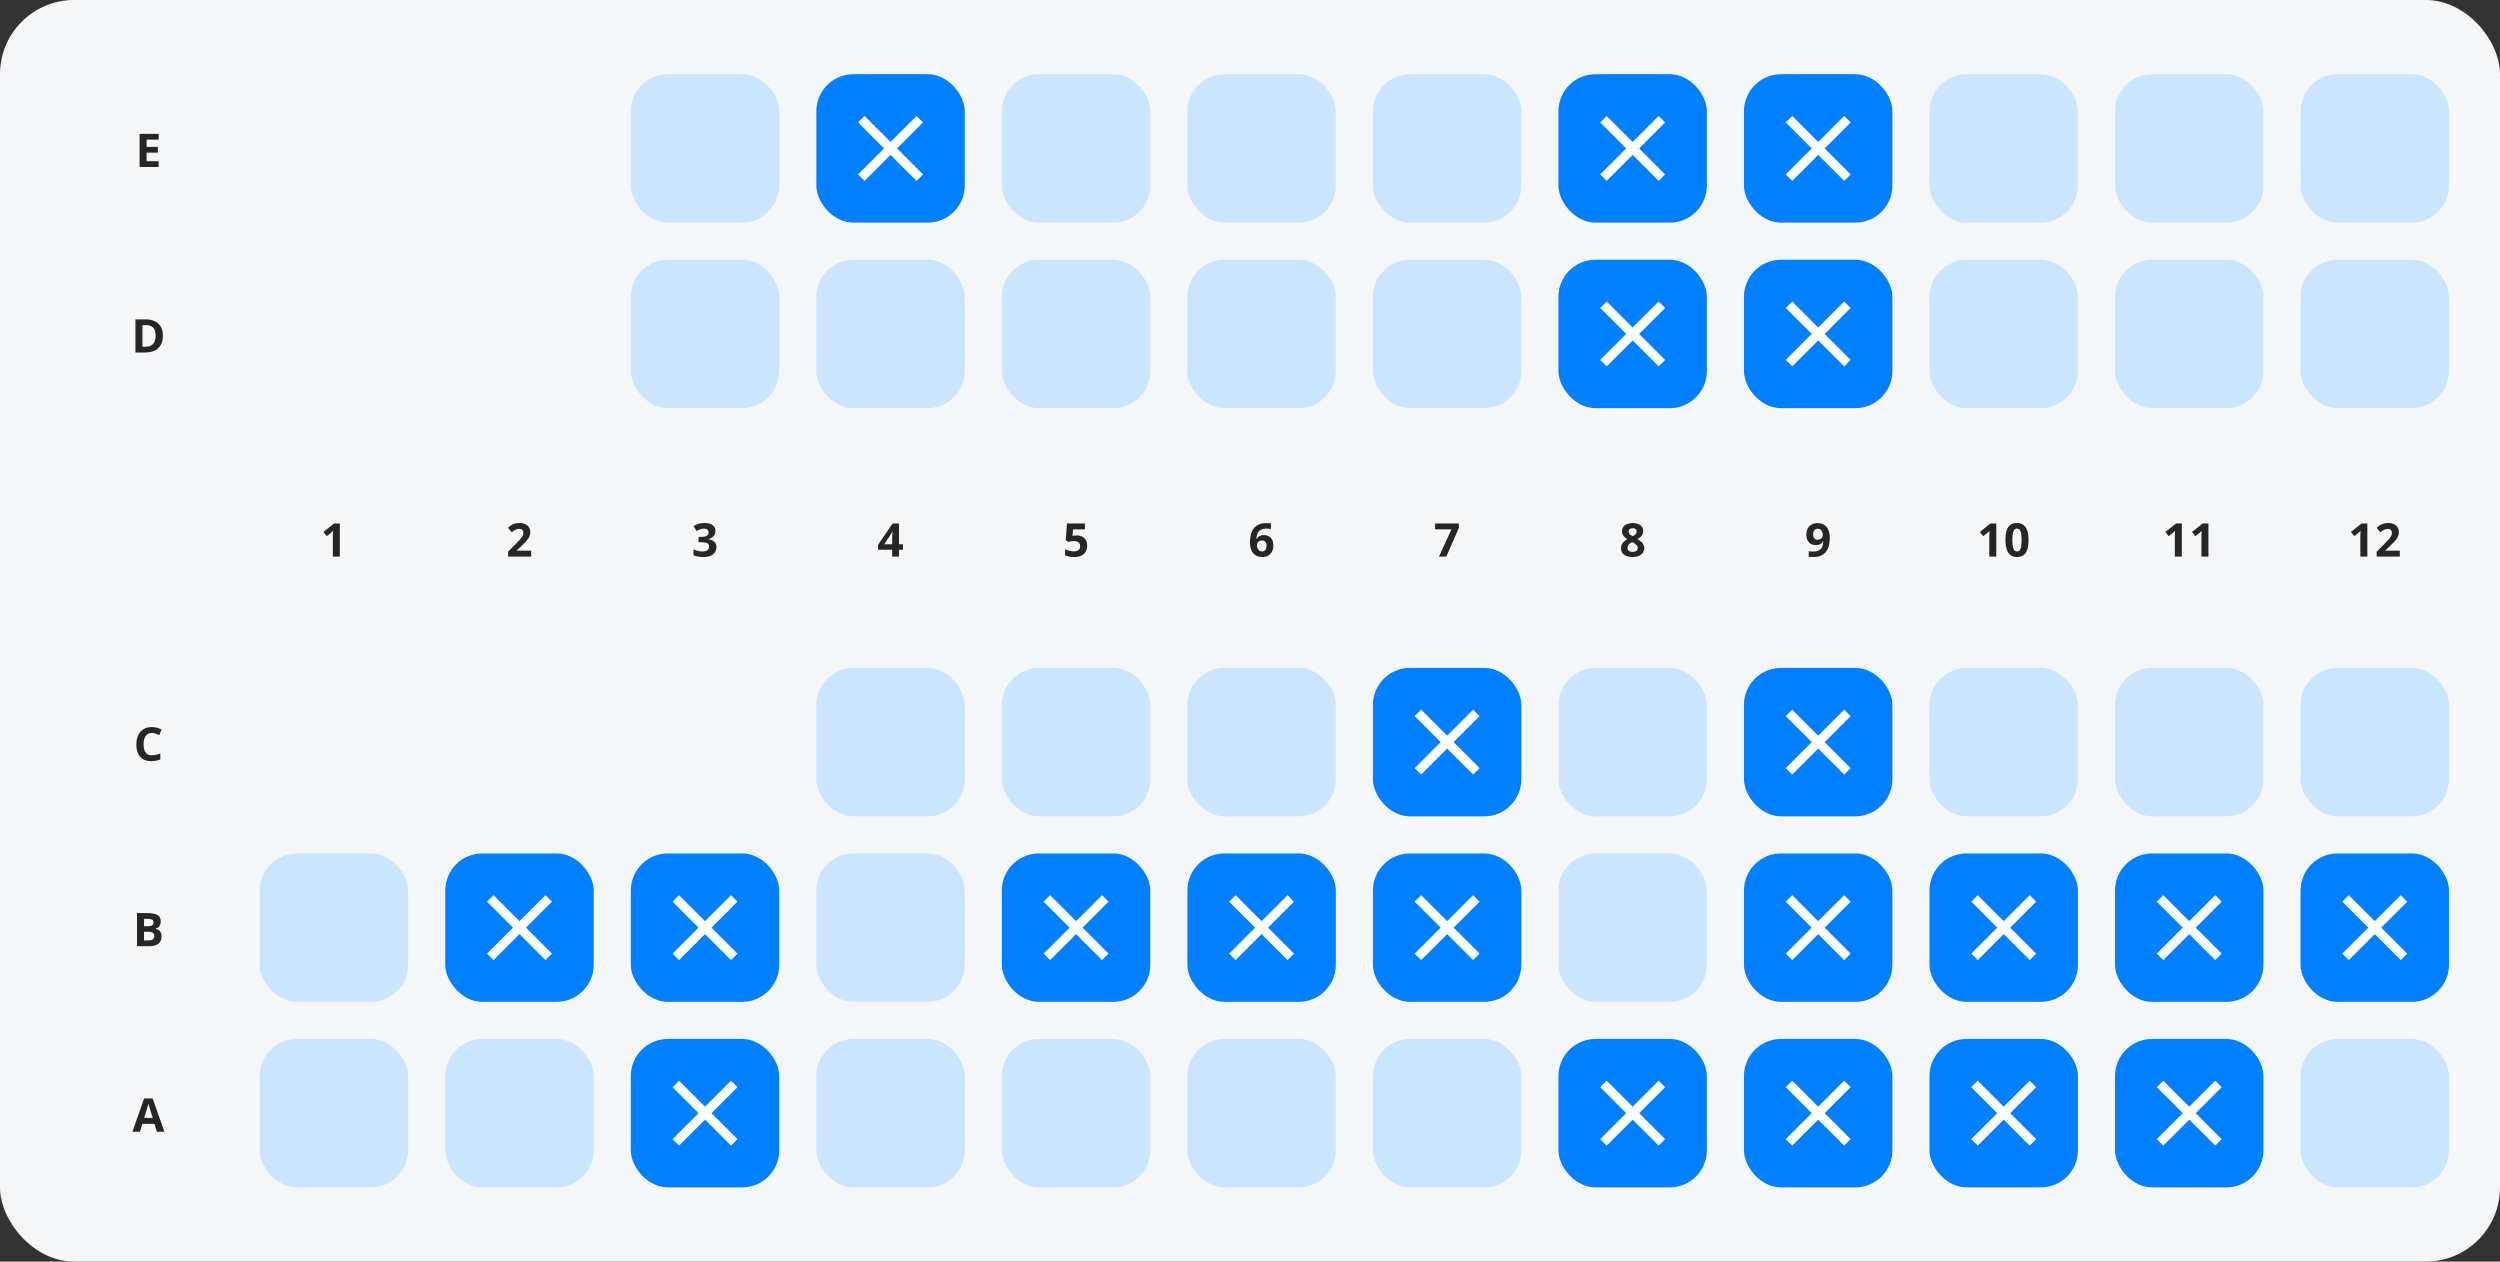 <svg width="1078" height="544" viewBox="0 0 1078 544" fill="none" xmlns="http://www.w3.org/2000/svg">
<rect x="0" y="0" width="1078" height="544" fill="#333333" stroke="none"/>
<rect width="1078" height="544" rx="32" fill="#F5F6F8"/>
<path d="M68.414 72H60.191V57.723H68.414V60.203H63.219V63.338H68.053V65.818H63.219V69.5H68.414V72Z" fill="#262627"/>
<path d="M70.24 144.725C70.24 146.333 69.931 147.677 69.312 148.758C68.701 149.832 67.812 150.643 66.647 151.189C65.481 151.73 64.078 152 62.438 152H58.395V137.723H62.877C64.374 137.723 65.673 137.99 66.773 138.523C67.874 139.051 68.727 139.835 69.332 140.877C69.938 141.912 70.24 143.195 70.24 144.725ZM67.096 144.803C67.096 143.748 66.939 142.882 66.627 142.205C66.321 141.521 65.865 141.017 65.26 140.691C64.661 140.366 63.919 140.203 63.033 140.203H61.422V149.5H62.721C64.199 149.5 65.296 149.106 66.012 148.318C66.734 147.531 67.096 146.359 67.096 144.803Z" fill="#262627"/>
<rect x="272" y="32" width="64" height="64" rx="16" fill="#CCE5FF"/>
<rect x="272" y="112" width="64" height="64" rx="16" fill="#CCE5FF"/>
<rect x="352" y="32" width="64" height="64" rx="16" fill="#0080FF"/>
<mask id="mask0_1872_9764" style="mask-type:alpha" maskUnits="userSpaceOnUse" x="360" y="40" width="48" height="48">
<rect x="360" y="40" width="48" height="48" fill="#D9D9D9"/>
</mask>
<g mask="url(#mask0_1872_9764)">
<path d="M372.8 78L370 75.2L381.2 64L370 52.8L372.8 50L384 61.2L395.2 50L398 52.8L386.8 64L398 75.2L395.2 78L384 66.8L372.8 78Z" fill="white"/>
</g>
<rect x="352" y="112" width="64" height="64" rx="16" fill="#CCE5FF"/>
<rect x="432" y="32" width="64" height="64" rx="16" fill="#CCE5FF"/>
<rect x="432" y="112" width="64" height="64" rx="16" fill="#CCE5FF"/>
<rect x="512" y="32" width="64" height="64" rx="16" fill="#CCE5FF"/>
<rect x="512" y="112" width="64" height="64" rx="16" fill="#CCE5FF"/>
<rect x="592" y="32" width="64" height="64" rx="16" fill="#CCE5FF"/>
<rect x="592" y="112" width="64" height="64" rx="16" fill="#CCE5FF"/>
<rect x="672" y="32" width="64" height="64" rx="16" fill="#0080FF"/>
<mask id="mask1_1872_9764" style="mask-type:alpha" maskUnits="userSpaceOnUse" x="680" y="40" width="48" height="48">
<rect x="680" y="40" width="48" height="48" fill="#D9D9D9"/>
</mask>
<g mask="url(#mask1_1872_9764)">
<path d="M692.8 78L690 75.2L701.2 64L690 52.8L692.8 50L704 61.2L715.2 50L718 52.8L706.8 64L718 75.2L715.2 78L704 66.8L692.8 78Z" fill="white"/>
</g>
<rect x="672" y="112" width="64" height="64" rx="16" fill="#0080FF"/>
<mask id="mask2_1872_9764" style="mask-type:alpha" maskUnits="userSpaceOnUse" x="680" y="120" width="48" height="48">
<rect x="680" y="120" width="48" height="48" fill="#D9D9D9"/>
</mask>
<g mask="url(#mask2_1872_9764)">
<path d="M692.8 158L690 155.2L701.2 144L690 132.8L692.8 130L704 141.2L715.2 130L718 132.8L706.8 144L718 155.2L715.2 158L704 146.8L692.8 158Z" fill="white"/>
</g>
<rect x="752" y="32" width="64" height="64" rx="16" fill="#0080FF"/>
<mask id="mask3_1872_9764" style="mask-type:alpha" maskUnits="userSpaceOnUse" x="760" y="40" width="48" height="48">
<rect x="760" y="40" width="48" height="48" fill="#D9D9D9"/>
</mask>
<g mask="url(#mask3_1872_9764)">
<path d="M772.8 78L770 75.2L781.2 64L770 52.8L772.8 50L784 61.2L795.2 50L798 52.8L786.8 64L798 75.2L795.2 78L784 66.8L772.8 78Z" fill="white"/>
</g>
<rect x="752" y="112" width="64" height="64" rx="16" fill="#0080FF"/>
<mask id="mask4_1872_9764" style="mask-type:alpha" maskUnits="userSpaceOnUse" x="760" y="120" width="48" height="48">
<rect x="760" y="120" width="48" height="48" fill="#D9D9D9"/>
</mask>
<g mask="url(#mask4_1872_9764)">
<path d="M772.8 158L770 155.2L781.2 144L770 132.8L772.8 130L784 141.2L795.2 130L798 132.8L786.8 144L798 155.2L795.2 158L784 146.8L772.8 158Z" fill="white"/>
</g>
<rect x="832" y="32" width="64" height="64" rx="16" fill="#CCE5FF"/>
<rect x="832" y="112" width="64" height="64" rx="16" fill="#CCE5FF"/>
<rect x="912" y="32" width="64" height="64" rx="16" fill="#CCE5FF"/>
<rect x="912" y="112" width="64" height="64" rx="16" fill="#CCE5FF"/>
<rect x="992" y="32" width="64" height="64" rx="16" fill="#CCE5FF"/>
<rect x="992" y="112" width="64" height="64" rx="16" fill="#CCE5FF"/>
<path d="M146.539 240H143.521V231.738C143.521 231.51 143.525 231.23 143.531 230.898C143.538 230.56 143.548 230.215 143.561 229.863C143.574 229.505 143.587 229.183 143.6 228.896C143.528 228.981 143.382 229.128 143.16 229.336C142.945 229.538 142.743 229.72 142.555 229.883L140.914 231.201L139.459 229.385L144.059 225.723H146.539V240Z" fill="#262627"/>
<path d="M229.059 240H219.078V237.9L222.662 234.277C223.385 233.535 223.964 232.917 224.4 232.422C224.843 231.921 225.162 231.465 225.357 231.055C225.559 230.645 225.66 230.205 225.66 229.736C225.66 229.17 225.501 228.747 225.182 228.467C224.869 228.18 224.449 228.037 223.922 228.037C223.368 228.037 222.831 228.164 222.311 228.418C221.79 228.672 221.246 229.033 220.68 229.502L219.039 227.559C219.449 227.207 219.882 226.875 220.338 226.562C220.8 226.25 221.334 225.999 221.939 225.811C222.551 225.615 223.284 225.518 224.137 225.518C225.074 225.518 225.878 225.687 226.549 226.025C227.226 226.364 227.747 226.826 228.111 227.412C228.476 227.992 228.658 228.649 228.658 229.385C228.658 230.173 228.502 230.892 228.189 231.543C227.877 232.194 227.421 232.839 226.822 233.477C226.23 234.115 225.514 234.821 224.674 235.596L222.838 237.324V237.461H229.059V240Z" fill="#262627"/>
<path d="M308.502 228.916C308.502 229.574 308.365 230.143 308.092 230.625C307.818 231.107 307.447 231.501 306.979 231.807C306.516 232.113 305.995 232.337 305.416 232.48V232.539C306.562 232.682 307.431 233.034 308.023 233.594C308.622 234.154 308.922 234.902 308.922 235.84C308.922 236.673 308.717 237.419 308.307 238.076C307.903 238.734 307.278 239.251 306.432 239.629C305.585 240.007 304.495 240.195 303.16 240.195C302.372 240.195 301.637 240.13 300.953 240C300.276 239.876 299.638 239.684 299.039 239.424V236.855C299.651 237.168 300.292 237.406 300.963 237.568C301.633 237.725 302.258 237.803 302.838 237.803C303.919 237.803 304.674 237.617 305.104 237.246C305.54 236.868 305.758 236.341 305.758 235.664C305.758 235.267 305.657 234.932 305.455 234.658C305.253 234.385 304.902 234.176 304.4 234.033C303.906 233.89 303.212 233.818 302.32 233.818H301.236V231.504H302.34C303.219 231.504 303.886 231.423 304.342 231.26C304.804 231.09 305.117 230.863 305.279 230.576C305.449 230.283 305.533 229.951 305.533 229.58C305.533 229.072 305.377 228.675 305.064 228.389C304.752 228.102 304.231 227.959 303.502 227.959C303.046 227.959 302.63 228.018 302.252 228.135C301.881 228.245 301.546 228.382 301.246 228.545C300.947 228.701 300.683 228.854 300.455 229.004L299.059 226.924C299.618 226.52 300.273 226.185 301.021 225.918C301.777 225.651 302.675 225.518 303.717 225.518C305.188 225.518 306.354 225.814 307.213 226.406C308.072 226.999 308.502 227.835 308.502 228.916Z" fill="#262627"/>
<path d="M389.381 237.041H387.662V240H384.713V237.041H378.619V234.941L384.879 225.723H387.662V234.697H389.381V237.041ZM384.713 234.697V232.275C384.713 232.048 384.716 231.777 384.723 231.465C384.736 231.152 384.749 230.84 384.762 230.527C384.775 230.215 384.788 229.938 384.801 229.697C384.82 229.45 384.833 229.277 384.84 229.18H384.762C384.638 229.447 384.508 229.707 384.371 229.961C384.234 230.208 384.075 230.469 383.893 230.742L381.275 234.697H384.713Z" fill="#262627"/>
<path d="M464.273 230.879C465.146 230.879 465.921 231.045 466.598 231.377C467.281 231.709 467.818 232.197 468.209 232.842C468.6 233.486 468.795 234.281 468.795 235.225C468.795 236.253 468.58 237.142 468.15 237.891C467.727 238.633 467.092 239.202 466.246 239.6C465.406 239.997 464.358 240.195 463.102 240.195C462.353 240.195 461.646 240.13 460.982 240C460.325 239.876 459.749 239.684 459.254 239.424V236.816C459.749 237.077 460.341 237.298 461.031 237.48C461.728 237.656 462.382 237.744 462.994 237.744C463.593 237.744 464.098 237.666 464.508 237.51C464.918 237.347 465.227 237.1 465.436 236.768C465.65 236.429 465.758 235.999 465.758 235.479C465.758 234.782 465.523 234.248 465.055 233.877C464.586 233.506 463.867 233.32 462.896 233.32C462.525 233.32 462.138 233.356 461.734 233.428C461.337 233.499 461.005 233.571 460.738 233.643L459.537 232.998L460.074 225.723H467.818V228.281H462.721L462.457 231.084C462.678 231.038 462.919 230.993 463.18 230.947C463.44 230.902 463.805 230.879 464.273 230.879Z" fill="#262627"/>
<path d="M538.98 233.936C538.98 233.115 539.039 232.305 539.156 231.504C539.28 230.697 539.492 229.938 539.791 229.229C540.09 228.512 540.51 227.881 541.051 227.334C541.591 226.781 542.278 226.348 543.111 226.035C543.945 225.716 544.954 225.557 546.139 225.557C546.419 225.557 546.744 225.57 547.115 225.596C547.493 225.615 547.805 225.651 548.053 225.703V228.115C547.792 228.057 547.512 228.011 547.213 227.979C546.92 227.939 546.627 227.92 546.334 227.92C545.149 227.92 544.231 228.109 543.58 228.486C542.936 228.864 542.48 229.388 542.213 230.059C541.952 230.723 541.799 231.497 541.754 232.383H541.881C542.063 232.064 542.291 231.781 542.564 231.533C542.844 231.286 543.183 231.09 543.58 230.947C543.977 230.798 544.443 230.723 544.977 230.723C545.81 230.723 546.533 230.902 547.145 231.26C547.757 231.611 548.229 232.122 548.561 232.793C548.893 233.464 549.059 234.281 549.059 235.244C549.059 236.273 548.86 237.158 548.463 237.9C548.066 238.643 547.503 239.212 546.773 239.609C546.051 240 545.191 240.195 544.195 240.195C543.466 240.195 542.786 240.072 542.154 239.824C541.523 239.57 540.969 239.186 540.494 238.672C540.019 238.158 539.648 237.51 539.381 236.729C539.114 235.941 538.98 235.01 538.98 233.936ZM544.137 237.783C544.729 237.783 545.211 237.581 545.582 237.178C545.953 236.774 546.139 236.143 546.139 235.283C546.139 234.587 545.976 234.04 545.65 233.643C545.331 233.239 544.846 233.037 544.195 233.037C543.753 233.037 543.362 233.138 543.023 233.34C542.691 233.535 542.434 233.786 542.252 234.092C542.07 234.391 541.979 234.701 541.979 235.02C541.979 235.352 542.024 235.68 542.115 236.006C542.206 236.331 542.343 236.628 542.525 236.895C542.708 237.161 542.932 237.376 543.199 237.539C543.473 237.702 543.785 237.783 544.137 237.783Z" fill="#262627"/>
<path d="M620.494 240L625.855 228.262H618.814V225.723H629.059V227.617L623.658 240H620.494Z" fill="#262627"/>
<path d="M704 225.537C704.82 225.537 705.576 225.664 706.266 225.918C706.962 226.172 707.519 226.556 707.936 227.07C708.352 227.578 708.561 228.216 708.561 228.984C708.561 229.557 708.447 230.059 708.219 230.488C707.997 230.918 707.695 231.296 707.311 231.621C706.926 231.94 706.49 232.22 706.002 232.461C706.51 232.728 706.992 233.04 707.447 233.398C707.903 233.75 708.274 234.163 708.561 234.639C708.854 235.114 709 235.667 709 236.299C709 237.093 708.788 237.783 708.365 238.369C707.942 238.949 707.356 239.398 706.607 239.717C705.859 240.036 704.99 240.195 704 240.195C702.932 240.195 702.024 240.042 701.275 239.736C700.527 239.43 699.957 238.994 699.566 238.428C699.176 237.855 698.98 237.171 698.98 236.377C698.98 235.726 699.101 235.16 699.342 234.678C699.589 234.196 699.921 233.783 700.338 233.438C700.755 233.086 701.214 232.786 701.715 232.539C701.292 232.272 700.904 231.969 700.553 231.631C700.208 231.292 699.931 230.905 699.723 230.469C699.521 230.033 699.42 229.531 699.42 228.965C699.42 228.21 699.632 227.578 700.055 227.07C700.484 226.562 701.048 226.182 701.744 225.928C702.441 225.667 703.193 225.537 704 225.537ZM701.773 236.201C701.773 236.715 701.956 237.142 702.32 237.48C702.691 237.812 703.238 237.979 703.961 237.979C704.71 237.979 705.27 237.819 705.641 237.5C706.012 237.174 706.197 236.748 706.197 236.221C706.197 235.856 706.09 235.537 705.875 235.264C705.667 234.99 705.403 234.746 705.084 234.531C704.765 234.31 704.443 234.105 704.117 233.916L703.854 233.779C703.437 233.968 703.072 234.18 702.76 234.414C702.454 234.648 702.213 234.912 702.037 235.205C701.861 235.498 701.773 235.83 701.773 236.201ZM703.98 227.744C703.486 227.744 703.076 227.871 702.75 228.125C702.424 228.379 702.262 228.737 702.262 229.199C702.262 229.525 702.34 229.811 702.496 230.059C702.659 230.299 702.87 230.511 703.131 230.693C703.398 230.876 703.688 231.045 704 231.201C704.299 231.058 704.579 230.898 704.84 230.723C705.1 230.547 705.312 230.335 705.475 230.088C705.637 229.84 705.719 229.544 705.719 229.199C705.719 228.737 705.553 228.379 705.221 228.125C704.895 227.871 704.482 227.744 703.98 227.744Z" fill="#262627"/>
<path d="M789 231.816C789 232.637 788.938 233.451 788.814 234.258C788.697 235.065 788.489 235.827 788.189 236.543C787.89 237.253 787.47 237.884 786.93 238.438C786.389 238.984 785.702 239.414 784.869 239.727C784.036 240.039 783.027 240.195 781.842 240.195C781.562 240.195 781.233 240.182 780.855 240.156C780.478 240.137 780.165 240.104 779.918 240.059V237.637C780.178 237.702 780.455 237.754 780.748 237.793C781.041 237.826 781.337 237.842 781.637 237.842C782.828 237.842 783.746 237.653 784.391 237.275C785.042 236.898 785.497 236.374 785.758 235.703C786.025 235.033 786.178 234.258 786.217 233.379H786.1C785.911 233.691 785.686 233.975 785.426 234.229C785.172 234.476 784.846 234.674 784.449 234.824C784.052 234.967 783.548 235.039 782.936 235.039C782.122 235.039 781.412 234.863 780.807 234.512C780.208 234.154 779.742 233.639 779.41 232.969C779.085 232.292 778.922 231.475 778.922 230.518C778.922 229.482 779.117 228.597 779.508 227.861C779.905 227.119 780.468 226.549 781.197 226.152C781.926 225.755 782.786 225.557 783.775 225.557C784.505 225.557 785.185 225.684 785.816 225.938C786.448 226.185 787.001 226.566 787.477 227.08C787.958 227.594 788.333 228.245 788.6 229.033C788.867 229.821 789 230.749 789 231.816ZM783.834 227.979C783.248 227.979 782.77 228.18 782.398 228.584C782.027 228.988 781.842 229.619 781.842 230.479C781.842 231.169 782.001 231.715 782.32 232.119C782.639 232.523 783.124 232.725 783.775 232.725C784.225 232.725 784.615 232.627 784.947 232.432C785.279 232.23 785.536 231.979 785.719 231.68C785.908 231.374 786.002 231.061 786.002 230.742C786.002 230.41 785.956 230.081 785.865 229.756C785.774 229.43 785.637 229.134 785.455 228.867C785.273 228.6 785.045 228.385 784.771 228.223C784.505 228.06 784.192 227.979 783.834 227.979Z" fill="#262627"/>
<path d="M860.801 240H857.784V231.738C857.784 231.51 857.787 231.23 857.794 230.898C857.8 230.56 857.81 230.215 857.823 229.863C857.836 229.505 857.849 229.183 857.862 228.896C857.79 228.981 857.644 229.128 857.422 229.336C857.208 229.538 857.006 229.72 856.817 229.883L855.176 231.201L853.721 229.385L858.321 225.723H860.801V240ZM874.718 232.861C874.718 234.014 874.627 235.042 874.445 235.947C874.269 236.852 873.982 237.62 873.585 238.252C873.195 238.883 872.68 239.365 872.042 239.697C871.404 240.029 870.63 240.195 869.718 240.195C868.572 240.195 867.632 239.906 866.896 239.326C866.16 238.74 865.617 237.9 865.265 236.807C864.913 235.706 864.738 234.391 864.738 232.861C864.738 231.318 864.897 230 865.216 228.906C865.542 227.806 866.069 226.963 866.798 226.377C867.527 225.791 868.501 225.498 869.718 225.498C870.857 225.498 871.795 225.791 872.531 226.377C873.273 226.956 873.823 227.796 874.181 228.896C874.539 229.99 874.718 231.312 874.718 232.861ZM867.736 232.861C867.736 233.949 867.794 234.857 867.911 235.586C868.035 236.309 868.24 236.852 868.527 237.217C868.813 237.581 869.21 237.764 869.718 237.764C870.219 237.764 870.613 237.585 870.9 237.227C871.193 236.862 871.401 236.318 871.525 235.596C871.648 234.867 871.71 233.955 871.71 232.861C871.71 231.774 871.648 230.866 871.525 230.137C871.401 229.408 871.193 228.861 870.9 228.496C870.613 228.125 870.219 227.939 869.718 227.939C869.21 227.939 868.813 228.125 868.527 228.496C868.24 228.861 868.035 229.408 867.911 230.137C867.794 230.866 867.736 231.774 867.736 232.861Z" fill="#262627"/>
<path d="M940.801 240H937.784V231.738C937.784 231.51 937.787 231.23 937.794 230.898C937.8 230.56 937.81 230.215 937.823 229.863C937.836 229.505 937.849 229.183 937.862 228.896C937.79 228.981 937.644 229.128 937.422 229.336C937.208 229.538 937.006 229.72 936.817 229.883L935.176 231.201L933.721 229.385L938.321 225.723H940.801V240ZM952.277 240H949.259V231.738C949.259 231.51 949.262 231.23 949.269 230.898C949.275 230.56 949.285 230.215 949.298 229.863C949.311 229.505 949.324 229.183 949.337 228.896C949.266 228.981 949.119 229.128 948.898 229.336C948.683 229.538 948.481 229.72 948.292 229.883L946.652 231.201L945.197 229.385L949.796 225.723H952.277V240Z" fill="#262627"/>
<path d="M1020.8 240H1017.78V231.738C1017.78 231.51 1017.79 231.23 1017.79 230.898C1017.8 230.56 1017.81 230.215 1017.82 229.863C1017.84 229.505 1017.85 229.183 1017.86 228.896C1017.79 228.981 1017.64 229.128 1017.42 229.336C1017.21 229.538 1017.01 229.72 1016.82 229.883L1015.18 231.201L1013.72 229.385L1018.32 225.723H1020.8V240ZM1034.8 240H1024.82V237.9L1028.4 234.277C1029.12 233.535 1029.7 232.917 1030.14 232.422C1030.58 231.921 1030.9 231.465 1031.1 231.055C1031.3 230.645 1031.4 230.205 1031.4 229.736C1031.4 229.17 1031.24 228.747 1030.92 228.467C1030.61 228.18 1030.19 228.037 1029.66 228.037C1029.11 228.037 1028.57 228.164 1028.05 228.418C1027.53 228.672 1026.98 229.033 1026.42 229.502L1024.78 227.559C1025.19 227.207 1025.62 226.875 1026.08 226.562C1026.54 226.25 1027.07 225.999 1027.68 225.811C1028.29 225.615 1029.02 225.518 1029.87 225.518C1030.81 225.518 1031.62 225.687 1032.29 226.025C1032.96 226.364 1033.48 226.826 1033.85 227.412C1034.21 227.992 1034.4 228.649 1034.4 229.385C1034.4 230.173 1034.24 230.892 1033.93 231.543C1033.61 232.194 1033.16 232.839 1032.56 233.477C1031.97 234.115 1031.25 234.821 1030.41 235.596L1028.58 237.324V237.461H1034.8V240Z" fill="#262627"/>
<path d="M65.484 316.037C64.905 316.037 64.391 316.151 63.941 316.379C63.499 316.6 63.124 316.923 62.818 317.346C62.519 317.769 62.291 318.28 62.135 318.879C61.978 319.478 61.9 320.152 61.9 320.9C61.9 321.91 62.024 322.772 62.272 323.488C62.525 324.198 62.916 324.742 63.443 325.119C63.971 325.49 64.651 325.676 65.484 325.676C66.064 325.676 66.643 325.611 67.223 325.48C67.809 325.35 68.443 325.165 69.127 324.924V327.463C68.495 327.723 67.874 327.909 67.262 328.02C66.65 328.137 65.963 328.195 65.201 328.195C63.73 328.195 62.519 327.893 61.568 327.287C60.624 326.675 59.925 325.822 59.469 324.729C59.013 323.628 58.785 322.346 58.785 320.881C58.785 319.8 58.932 318.811 59.225 317.912C59.518 317.014 59.947 316.236 60.514 315.578C61.08 314.921 61.78 314.413 62.613 314.055C63.447 313.697 64.404 313.518 65.484 313.518C66.194 313.518 66.904 313.609 67.613 313.791C68.329 313.967 69.013 314.211 69.664 314.523L68.688 316.984C68.154 316.73 67.617 316.509 67.076 316.32C66.536 316.132 66.005 316.037 65.484 316.037Z" fill="#262627"/>
<path d="M59.078 393.723H63.522C65.422 393.723 66.861 393.99 67.838 394.523C68.814 395.057 69.303 395.995 69.303 397.336C69.303 397.876 69.215 398.365 69.039 398.801C68.87 399.237 68.622 399.595 68.297 399.875C67.971 400.155 67.574 400.337 67.106 400.422V400.52C67.581 400.617 68.01 400.786 68.394 401.027C68.779 401.262 69.085 401.607 69.312 402.062C69.547 402.512 69.664 403.111 69.664 403.859C69.664 404.725 69.453 405.467 69.029 406.086C68.606 406.704 68.001 407.18 67.213 407.512C66.432 407.837 65.501 408 64.42 408H59.078V393.723ZM62.105 399.377H63.863C64.742 399.377 65.351 399.24 65.689 398.967C66.028 398.687 66.197 398.277 66.197 397.736C66.197 397.189 65.995 396.799 65.592 396.564C65.195 396.324 64.563 396.203 63.697 396.203H62.105V399.377ZM62.105 401.779V405.5H64.078C64.99 405.5 65.624 405.324 65.982 404.973C66.341 404.621 66.519 404.149 66.519 403.557C66.519 403.205 66.441 402.896 66.285 402.629C66.129 402.362 65.865 402.154 65.494 402.004C65.13 401.854 64.625 401.779 63.98 401.779H62.105Z" fill="#262627"/>
<path d="M67.633 488L66.598 484.602H61.393L60.357 488H57.096L62.135 473.664H65.836L70.894 488H67.633ZM65.875 482.062L64.84 478.742C64.775 478.521 64.687 478.238 64.576 477.893C64.472 477.541 64.365 477.186 64.254 476.828C64.15 476.464 64.065 476.148 64 475.881C63.935 476.148 63.844 476.48 63.727 476.877C63.616 477.268 63.508 477.639 63.404 477.99C63.3 478.342 63.225 478.592 63.18 478.742L62.154 482.062H65.875Z" fill="#262627"/>
<rect x="112" y="368" width="64" height="64" rx="16" fill="#CCE5FF"/>
<rect x="112" y="448" width="64" height="64" rx="16" fill="#CCE5FF"/>
<rect x="192" y="368" width="64" height="64" rx="16" fill="#0080FF"/>
<mask id="mask5_1872_9764" style="mask-type:alpha" maskUnits="userSpaceOnUse" x="200" y="376" width="48" height="48">
<rect x="200" y="376" width="48" height="48" fill="#D9D9D9"/>
</mask>
<g mask="url(#mask5_1872_9764)">
<path d="M212.8 414L210 411.2L221.2 400L210 388.8L212.8 386L224 397.2L235.2 386L238 388.8L226.8 400L238 411.2L235.2 414L224 402.8L212.8 414Z" fill="white"/>
</g>
<rect x="192" y="448" width="64" height="64" rx="16" fill="#CCE5FF"/>
<rect x="272" y="368" width="64" height="64" rx="16" fill="#0080FF"/>
<mask id="mask6_1872_9764" style="mask-type:alpha" maskUnits="userSpaceOnUse" x="280" y="376" width="48" height="48">
<rect x="280" y="376" width="48" height="48" fill="#D9D9D9"/>
</mask>
<g mask="url(#mask6_1872_9764)">
<path d="M292.8 414L290 411.2L301.2 400L290 388.8L292.8 386L304 397.2L315.2 386L318 388.8L306.8 400L318 411.2L315.2 414L304 402.8L292.8 414Z" fill="white"/>
</g>
<rect x="272" y="448" width="64" height="64" rx="16" fill="#0080FF"/>
<mask id="mask7_1872_9764" style="mask-type:alpha" maskUnits="userSpaceOnUse" x="280" y="456" width="48" height="48">
<rect x="280" y="456" width="48" height="48" fill="#D9D9D9"/>
</mask>
<g mask="url(#mask7_1872_9764)">
<path d="M292.8 494L290 491.2L301.2 480L290 468.8L292.8 466L304 477.2L315.2 466L318 468.8L306.8 480L318 491.2L315.2 494L304 482.8L292.8 494Z" fill="white"/>
</g>
<rect x="352" y="288" width="64" height="64" rx="16" fill="#CCE5FF"/>
<rect x="352" y="368" width="64" height="64" rx="16" fill="#CCE5FF"/>
<rect x="352" y="448" width="64" height="64" rx="16" fill="#CCE5FF"/>
<rect x="432" y="288" width="64" height="64" rx="16" fill="#CCE5FF"/>
<rect x="432" y="368" width="64" height="64" rx="16" fill="#0080FF"/>
<mask id="mask8_1872_9764" style="mask-type:alpha" maskUnits="userSpaceOnUse" x="440" y="376" width="48" height="48">
<rect x="440" y="376" width="48" height="48" fill="#D9D9D9"/>
</mask>
<g mask="url(#mask8_1872_9764)">
<path d="M452.8 414L450 411.2L461.2 400L450 388.8L452.8 386L464 397.2L475.2 386L478 388.8L466.8 400L478 411.2L475.2 414L464 402.8L452.8 414Z" fill="white"/>
</g>
<rect x="432" y="448" width="64" height="64" rx="16" fill="#CCE5FF"/>
<rect x="512" y="288" width="64" height="64" rx="16" fill="#CCE5FF"/>
<rect x="512" y="368" width="64" height="64" rx="16" fill="#0080FF"/>
<mask id="mask9_1872_9764" style="mask-type:alpha" maskUnits="userSpaceOnUse" x="520" y="376" width="48" height="48">
<rect x="520" y="376" width="48" height="48" fill="#D9D9D9"/>
</mask>
<g mask="url(#mask9_1872_9764)">
<path d="M532.8 414L530 411.2L541.2 400L530 388.8L532.8 386L544 397.2L555.2 386L558 388.8L546.8 400L558 411.2L555.2 414L544 402.8L532.8 414Z" fill="white"/>
</g>
<rect x="512" y="448" width="64" height="64" rx="16" fill="#CCE5FF"/>
<rect x="592" y="288" width="64" height="64" rx="16" fill="#0080FF"/>
<mask id="mask10_1872_9764" style="mask-type:alpha" maskUnits="userSpaceOnUse" x="600" y="296" width="48" height="48">
<rect x="600" y="296" width="48" height="48" fill="#D9D9D9"/>
</mask>
<g mask="url(#mask10_1872_9764)">
<path d="M612.8 334L610 331.2L621.2 320L610 308.8L612.8 306L624 317.2L635.2 306L638 308.8L626.8 320L638 331.2L635.2 334L624 322.8L612.8 334Z" fill="white"/>
</g>
<rect x="592" y="368" width="64" height="64" rx="16" fill="#0080FF"/>
<mask id="mask11_1872_9764" style="mask-type:alpha" maskUnits="userSpaceOnUse" x="600" y="376" width="48" height="48">
<rect x="600" y="376" width="48" height="48" fill="#D9D9D9"/>
</mask>
<g mask="url(#mask11_1872_9764)">
<path d="M612.8 414L610 411.2L621.2 400L610 388.8L612.8 386L624 397.2L635.2 386L638 388.8L626.8 400L638 411.2L635.2 414L624 402.8L612.8 414Z" fill="white"/>
</g>
<rect x="592" y="448" width="64" height="64" rx="16" fill="#CCE5FF"/>
<rect x="672" y="288" width="64" height="64" rx="16" fill="#CCE5FF"/>
<rect x="672" y="368" width="64" height="64" rx="16" fill="#CCE5FF"/>
<rect x="672" y="448" width="64" height="64" rx="16" fill="#0080FF"/>
<mask id="mask12_1872_9764" style="mask-type:alpha" maskUnits="userSpaceOnUse" x="680" y="456" width="48" height="48">
<rect x="680" y="456" width="48" height="48" fill="#D9D9D9"/>
</mask>
<g mask="url(#mask12_1872_9764)">
<path d="M692.8 494L690 491.2L701.2 480L690 468.8L692.8 466L704 477.2L715.2 466L718 468.8L706.8 480L718 491.2L715.2 494L704 482.8L692.8 494Z" fill="white"/>
</g>
<rect x="752" y="288" width="64" height="64" rx="16" fill="#0080FF"/>
<mask id="mask13_1872_9764" style="mask-type:alpha" maskUnits="userSpaceOnUse" x="760" y="296" width="48" height="48">
<rect x="760" y="296" width="48" height="48" fill="#D9D9D9"/>
</mask>
<g mask="url(#mask13_1872_9764)">
<path d="M772.8 334L770 331.2L781.2 320L770 308.8L772.8 306L784 317.2L795.2 306L798 308.8L786.8 320L798 331.2L795.2 334L784 322.8L772.8 334Z" fill="white"/>
</g>
<rect x="752" y="368" width="64" height="64" rx="16" fill="#0080FF"/>
<mask id="mask14_1872_9764" style="mask-type:alpha" maskUnits="userSpaceOnUse" x="760" y="376" width="48" height="48">
<rect x="760" y="376" width="48" height="48" fill="#D9D9D9"/>
</mask>
<g mask="url(#mask14_1872_9764)">
<path d="M772.8 414L770 411.2L781.2 400L770 388.8L772.8 386L784 397.2L795.2 386L798 388.8L786.8 400L798 411.2L795.2 414L784 402.8L772.8 414Z" fill="white"/>
</g>
<rect x="752" y="448" width="64" height="64" rx="16" fill="#0080FF"/>
<mask id="mask15_1872_9764" style="mask-type:alpha" maskUnits="userSpaceOnUse" x="760" y="456" width="48" height="48">
<rect x="760" y="456" width="48" height="48" fill="#D9D9D9"/>
</mask>
<g mask="url(#mask15_1872_9764)">
<path d="M772.8 494L770 491.2L781.2 480L770 468.8L772.8 466L784 477.2L795.2 466L798 468.8L786.8 480L798 491.2L795.2 494L784 482.8L772.8 494Z" fill="white"/>
</g>
<rect x="832" y="288" width="64" height="64" rx="16" fill="#CCE5FF"/>
<rect x="832" y="368" width="64" height="64" rx="16" fill="#0080FF"/>
<mask id="mask16_1872_9764" style="mask-type:alpha" maskUnits="userSpaceOnUse" x="840" y="376" width="48" height="48">
<rect x="840" y="376" width="48" height="48" fill="#D9D9D9"/>
</mask>
<g mask="url(#mask16_1872_9764)">
<path d="M852.8 414L850 411.2L861.2 400L850 388.8L852.8 386L864 397.2L875.2 386L878 388.8L866.8 400L878 411.2L875.2 414L864 402.8L852.8 414Z" fill="white"/>
</g>
<rect x="832" y="448" width="64" height="64" rx="16" fill="#0080FF"/>
<mask id="mask17_1872_9764" style="mask-type:alpha" maskUnits="userSpaceOnUse" x="840" y="456" width="48" height="48">
<rect x="840" y="456" width="48" height="48" fill="#D9D9D9"/>
</mask>
<g mask="url(#mask17_1872_9764)">
<path d="M852.8 494L850 491.2L861.2 480L850 468.8L852.8 466L864 477.2L875.2 466L878 468.8L866.8 480L878 491.2L875.2 494L864 482.8L852.8 494Z" fill="white"/>
</g>
<rect x="912" y="288" width="64" height="64" rx="16" fill="#CCE5FF"/>
<rect x="912" y="368" width="64" height="64" rx="16" fill="#0080FF"/>
<mask id="mask18_1872_9764" style="mask-type:alpha" maskUnits="userSpaceOnUse" x="920" y="376" width="48" height="48">
<rect x="920" y="376" width="48" height="48" fill="#D9D9D9"/>
</mask>
<g mask="url(#mask18_1872_9764)">
<path d="M932.8 414L930 411.2L941.2 400L930 388.8L932.8 386L944 397.2L955.2 386L958 388.8L946.8 400L958 411.2L955.2 414L944 402.8L932.8 414Z" fill="white"/>
</g>
<rect x="912" y="448" width="64" height="64" rx="16" fill="#0080FF"/>
<mask id="mask19_1872_9764" style="mask-type:alpha" maskUnits="userSpaceOnUse" x="920" y="456" width="48" height="48">
<rect x="920" y="456" width="48" height="48" fill="#D9D9D9"/>
</mask>
<g mask="url(#mask19_1872_9764)">
<path d="M932.8 494L930 491.2L941.2 480L930 468.8L932.8 466L944 477.2L955.2 466L958 468.8L946.8 480L958 491.2L955.2 494L944 482.8L932.8 494Z" fill="white"/>
</g>
<rect x="992" y="288" width="64" height="64" rx="16" fill="#CCE5FF"/>
<rect x="992" y="368" width="64" height="64" rx="16" fill="#0080FF"/>
<mask id="mask20_1872_9764" style="mask-type:alpha" maskUnits="userSpaceOnUse" x="1000" y="376" width="48" height="48">
<rect x="1000" y="376" width="48" height="48" fill="#D9D9D9"/>
</mask>
<g mask="url(#mask20_1872_9764)">
<path d="M1012.8 414L1010 411.2L1021.2 400L1010 388.8L1012.8 386L1024 397.2L1035.2 386L1038 388.8L1026.8 400L1038 411.2L1035.2 414L1024 402.8L1012.8 414Z" fill="white"/>
</g>
<rect x="992" y="448" width="64" height="64" rx="16" fill="#CCE5FF"/>
</svg>
